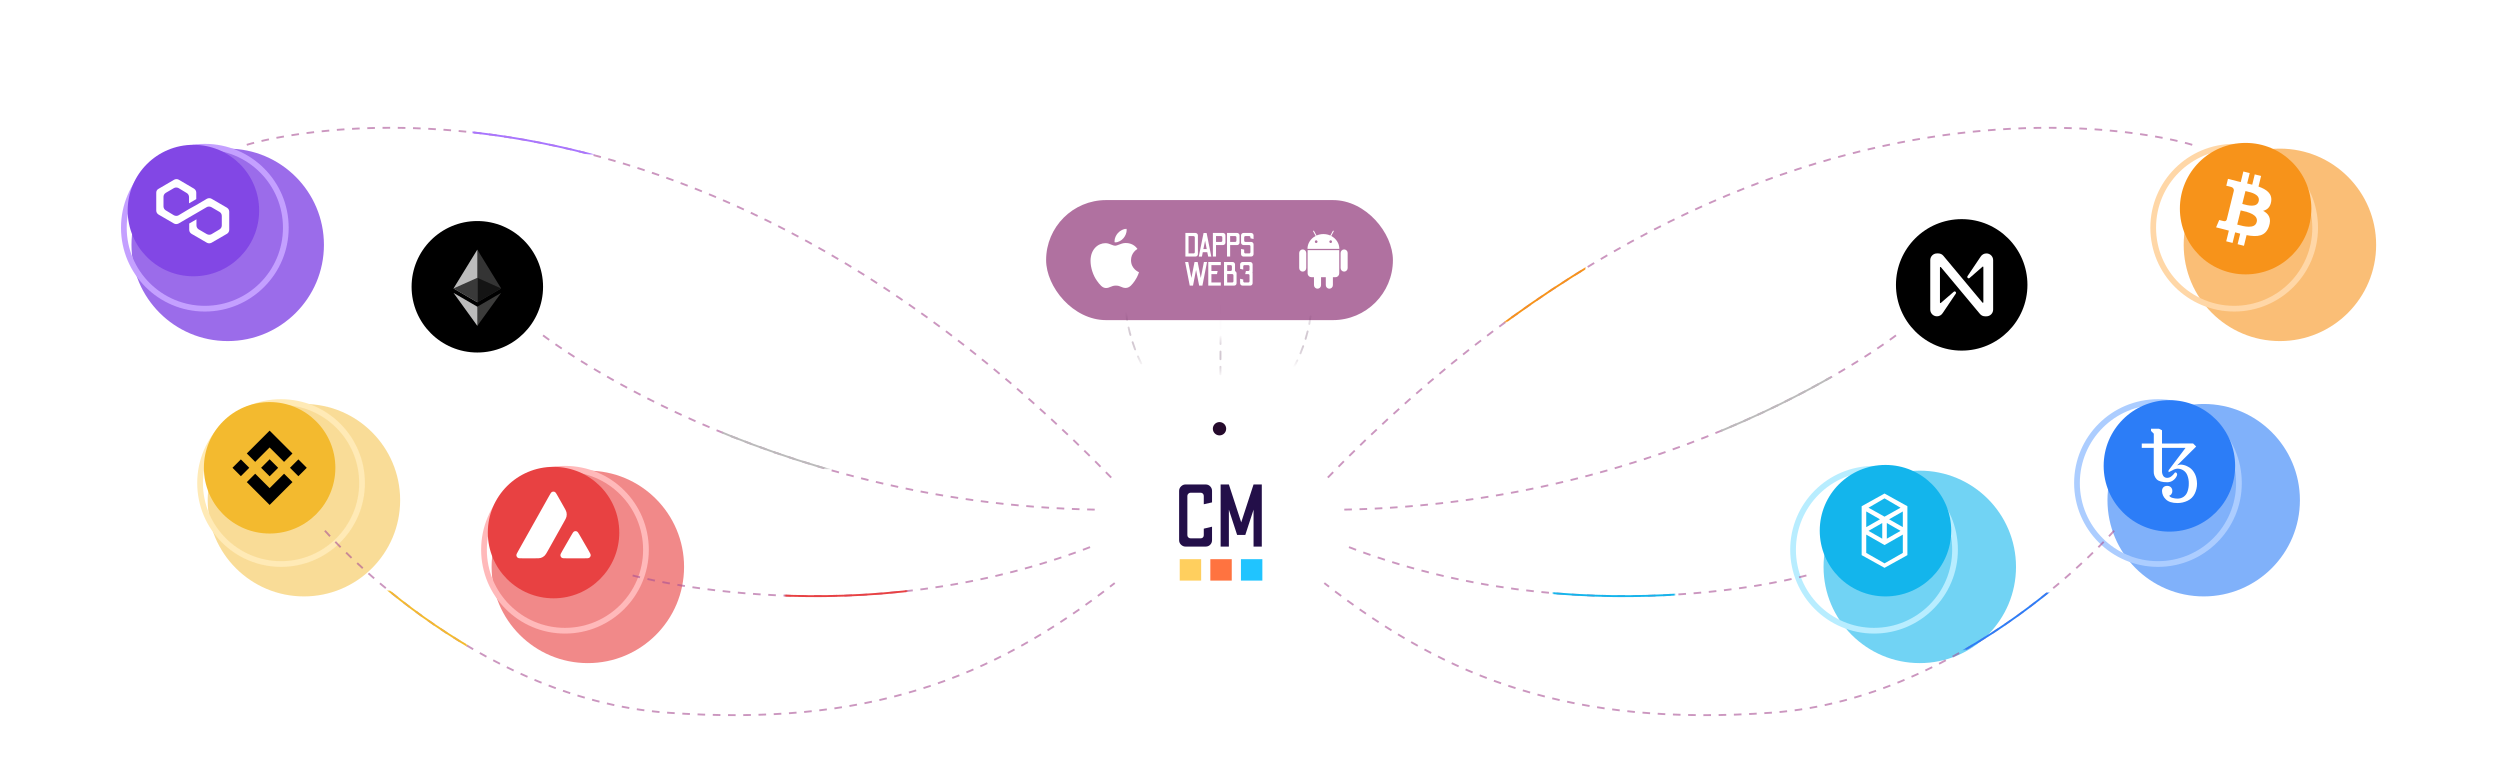 <svg width="1312" height="406" viewBox="0 0 1312 406" fill="none" xmlns="http://www.w3.org/2000/svg">
<mask id="mask0_0_12" style="mask-type:alpha" maskUnits="userSpaceOnUse" x="0" y="0" width="1304" height="406">
<rect width="1304" height="406" fill="white"/>
</mask>
<g mask="url(#mask0_0_12)">
<g filter="url(#filter0_b_0_12)">
<circle cx="640" cy="279" r="53" fill="white"/>
</g>
<mask id="mask1_0_12" style="mask-type:alpha" maskUnits="userSpaceOnUse" x="615" y="251" width="50" height="57">
<rect x="615.909" y="251.697" width="48.182" height="56.212" fill="white"/>
</mask>
<g mask="url(#mask1_0_12)">
<path d="M622.15 286.848C621.281 286.848 620.505 286.522 619.821 285.87C619.138 285.218 618.797 284.427 618.797 283.495V257.599C618.797 256.698 619.138 255.914 619.821 255.247C620.505 254.579 621.281 254.245 622.15 254.245H632.723C633.686 254.245 634.485 254.579 635.122 255.247C635.758 255.914 636.076 256.698 636.076 257.599V263.654L631.745 264.632V260.254C631.745 259.819 631.597 259.431 631.302 259.089C631.007 258.748 630.612 258.577 630.115 258.577H624.805C624.37 258.577 623.982 258.748 623.641 259.089C623.299 259.431 623.128 259.819 623.128 260.254V280.84C623.128 281.337 623.299 281.741 623.641 282.051C623.982 282.362 624.37 282.517 624.805 282.517H630.115C630.612 282.517 631.007 282.362 631.302 282.051C631.597 281.741 631.745 281.337 631.745 280.84V277.44L636.076 276.415V283.495C636.076 284.427 635.758 285.218 635.122 285.87C634.485 286.522 633.686 286.848 632.723 286.848H622.15Z" fill="#230F49"/>
<path d="M640.583 286.848V254.245H644.915L651.389 274.133L657.863 254.245H662.194V286.848H657.863V267.473L653.531 280.747H649.246L644.915 267.473V286.848H640.583Z" fill="#230F49"/>
<rect x="619.121" y="293.455" width="11.242" height="11.242" fill="#FFCF5E"/>
<rect x="635.182" y="293.455" width="11.242" height="11.242" fill="#FF7340"/>
<rect x="651.242" y="293.455" width="11.242" height="11.242" fill="#20C4FF"/>
</g>
<g opacity="0.5" filter="url(#filter1_f_0_12)">
<circle cx="159.5" cy="262.5" r="50.5" fill="#F3BA2F"/>
</g>
<g opacity="0.8" filter="url(#filter2_f_0_12)">
<circle cx="119.5" cy="128.5" r="50.5" fill="#8247E5"/>
</g>
<g filter="url(#filter3_dd_0_12)">
<circle cx="101.5" cy="110.5" r="42.5" stroke="#C4A0FF" stroke-width="3"/>
</g>
<g filter="url(#filter4_dd_0_12)">
<circle cx="141.5" cy="244.5" r="42.5" stroke="#FFEAB6" stroke-width="3"/>
</g>
<g opacity="0.622" filter="url(#filter5_f_0_12)">
<circle cx="308.5" cy="297.5" r="50.5" fill="#E84142"/>
</g>
<g filter="url(#filter6_dd_0_12)">
<circle cx="290.5" cy="279.5" r="42.5" stroke="#FFB9BA" stroke-width="3"/>
</g>
<g opacity="0.2" filter="url(#filter7_f_0_12)">
<circle cx="268.5" cy="168.5" r="50.5" fill="white"/>
</g>
<g filter="url(#filter8_dd_0_12)">
<circle cx="250.5" cy="150.5" r="42.5" stroke="white" stroke-width="3"/>
</g>
<path opacity="0.6" d="M332 302C332 302 450.5 335 575 286" stroke="#A95094" stroke-dasharray="4"/>
<mask id="mask2_0_12" style="mask-type:alpha" maskUnits="userSpaceOnUse" x="412" y="290" width="64" height="30">
<rect x="412" y="290" width="64" height="30" fill="white"/>
</mask>
<g mask="url(#mask2_0_12)">
<path d="M332 302C332 302 450.5 335 575 286" stroke="#E84142"/>
</g>
<path opacity="0.6" d="M285 176C285 176 399.5 265 577 267.5" stroke="#A95094" stroke-dasharray="4"/>
<path opacity="0.6" d="M170.5 278.5C170.5 278.5 247.057 366.576 350 374C454 381.5 520 357 585 306" stroke="#A95094" stroke-dasharray="4"/>
<mask id="mask3_0_12" style="mask-type:alpha" maskUnits="userSpaceOnUse" x="181" y="310" width="64" height="30">
<rect x="181" y="310" width="64" height="30" fill="white"/>
</mask>
<g mask="url(#mask3_0_12)">
<path d="M170.5 278.5C170.5 278.5 247.057 366.576 350 374C454 381.5 520 357 585 306" stroke="#F3BA2F"/>
</g>
<mask id="mask4_0_12" style="mask-type:alpha" maskUnits="userSpaceOnUse" x="379" y="216" width="64" height="30">
<rect x="379" y="216" width="64" height="30" fill="white"/>
</mask>
<g mask="url(#mask4_0_12)">
<path d="M285 176C285 176 399.5 265 577 267.5" stroke="#BBBBBB"/>
</g>
<path opacity="0.6" d="M129.5 76C129.5 76 347.5 7 585 252.5" stroke="#A95094" stroke-dasharray="4"/>
<mask id="mask5_0_12" style="mask-type:alpha" maskUnits="userSpaceOnUse" x="248" y="51" width="64" height="30">
<rect x="248" y="51" width="64" height="30" fill="white"/>
</mask>
<g mask="url(#mask5_0_12)">
<path d="M129.5 76C129.5 76 347.5 7 585 252.5" stroke="#A875FF" stroke-linecap="round" stroke-linejoin="round"/>
</g>
<g opacity="0.6" filter="url(#filter9_f_0_12)">
<circle r="50.5" transform="matrix(-1 0 0 1 1007.5 297.5)" fill="#13B5EC"/>
</g>
<g opacity="0.6" filter="url(#filter10_f_0_12)">
<circle r="50.5" transform="matrix(-1 0 0 1 1156.5 262.5)" fill="#2C7DF7"/>
</g>
<g filter="url(#filter11_dd_0_12)">
<circle r="42.5" transform="matrix(-1 0 0 1 1138.5 244.5)" stroke="#ACCDFF" stroke-width="3"/>
</g>
<g filter="url(#filter12_dd_0_12)">
<circle r="42.5" transform="matrix(-1 0 0 1 989.5 279.5)" stroke="#B8EDFF" stroke-width="3"/>
</g>
<g opacity="0.2" filter="url(#filter13_f_0_12)">
<circle r="50.5" transform="matrix(-1 0 0 1 1047.5 168.5)" fill="white"/>
</g>
<g filter="url(#filter14_dd_0_12)">
<circle r="42.5" transform="matrix(-1 0 0 1 1029.5 150.5)" stroke="white" stroke-width="3"/>
</g>
<path opacity="0.6" d="M948 302C948 302 829.5 335 705 286" stroke="#A95094" stroke-dasharray="4"/>
<mask id="mask6_0_12" style="mask-type:alpha" maskUnits="userSpaceOnUse" x="815" y="286" width="64" height="30">
<rect width="64" height="30" transform="matrix(-1 0 0 1 879 286)" fill="white"/>
</mask>
<g mask="url(#mask6_0_12)">
<path d="M948 302C948 302 829.5 335 705 286" stroke="#13B5EC"/>
</g>
<path opacity="0.6" d="M1109.5 278.5C1109.5 278.5 1032.94 366.576 930 374C826 381.5 760 357 695 306" stroke="#A95094" stroke-dasharray="4"/>
<mask id="mask7_0_12" style="mask-type:alpha" maskUnits="userSpaceOnUse" x="1025" y="311" width="64" height="30">
<rect width="64" height="30" transform="matrix(-1 0 0 1 1089 311)" fill="white"/>
</mask>
<g mask="url(#mask7_0_12)">
<path d="M1109.5 278.5C1109.5 278.5 1032.94 366.576 930 374C826 381.5 760 357 695 306" stroke="#2C7DF7"/>
</g>
<path opacity="0.6" d="M995 176C995 176 880.5 265 703 267.5" stroke="#A95094" stroke-dasharray="4"/>
<mask id="mask8_0_12" style="mask-type:alpha" maskUnits="userSpaceOnUse" x="903" y="198" width="64" height="30">
<rect width="64" height="30" transform="matrix(-1 0 0 1 967 198)" fill="white"/>
</mask>
<g mask="url(#mask8_0_12)">
<path d="M995 176C995 176 880.5 265 703 267.5" stroke="#BBBBBB"/>
</g>
<path opacity="0.6" d="M1150.5 76C1150.5 76 932.5 7 695 252.5" stroke="#A95094" stroke-dasharray="4"/>
<mask id="mask9_0_12" style="mask-type:alpha" maskUnits="userSpaceOnUse" x="768" y="139" width="64" height="30">
<rect width="64" height="30" transform="matrix(-1 0 0 1 832 139)" fill="white"/>
</mask>
<g mask="url(#mask9_0_12)">
<path d="M1150.5 76C1150.5 76 932.5 7 695 252.5" stroke="#F7931A"/>
</g>
<g filter="url(#filter15_b_0_12)">
<circle cx="101.5" cy="110.5" r="34.5" fill="#8247E5"/>
</g>
<path d="M111 104.3C110.3 103.9 109.4 103.9 108.6 104.3L103 107.6L99.2 109.7L93.7 113C93 113.4 92.1 113.4 91.3 113L87 110.4C86.3 110 85.8 109.2 85.8 108.3V103.3C85.8 102.5 86.2 101.7 87 101.2L91.3 98.7C92 98.3 92.9 98.3 93.7 98.7L98 101.3C98.7 101.7 99.2 102.5 99.2 103.4V106.7L103 104.5V101.1C103 100.3 102.6 99.5 101.8 99L93.8 94.3C93.1 93.9 92.2 93.9 91.4 94.3L83.2 99.1C82.4 99.5 82 100.3 82 101.1V110.5C82 111.3 82.4 112.1 83.2 112.6L91.3 117.3C92 117.7 92.9 117.7 93.7 117.3L99.2 114.1L103 111.9L108.5 108.7C109.2 108.3 110.1 108.3 110.9 108.7L115.2 111.2C115.9 111.6 116.4 112.4 116.4 113.3V118.3C116.4 119.1 116 119.9 115.2 120.4L111 122.9C110.3 123.3 109.4 123.3 108.6 122.9L104.3 120.4C103.6 120 103.1 119.2 103.1 118.3V115.1L99.3 117.3V120.6C99.3 121.4 99.7 122.2 100.5 122.7L108.6 127.4C109.3 127.8 110.2 127.8 111 127.4L119.1 122.7C119.8 122.3 120.3 121.5 120.3 120.6V111.1C120.3 110.3 119.9 109.5 119.1 109L111 104.3Z" fill="white"/>
<g opacity="0.6" filter="url(#filter16_f_0_12)">
<circle r="50.5" transform="matrix(-1 0 0 1 1196.5 128.5)" fill="#F7931A"/>
</g>
<g filter="url(#filter17_dd_0_12)">
<circle r="42.5" transform="matrix(-1 0 0 1 1178.5 110.5)" stroke="#FFD7A7" stroke-width="3"/>
</g>
<g filter="url(#filter18_b_0_12)">
<circle cx="1178.5" cy="109.5" r="34.5" fill="#F7931A"/>
</g>
<path fill-rule="evenodd" clip-rule="evenodd" d="M1191.92 105.678C1192.53 101.58 1189.46 99.377 1185.26 97.908L1186.62 92.357L1183.29 91.515L1181.97 96.92C1181.09 96.698 1180.19 96.49 1179.3 96.283L1180.64 90.842L1177.31 90L1175.95 95.549C1175.23 95.382 1174.52 95.216 1173.83 95.042L1173.83 95.025L1169.24 93.861L1168.36 97.47C1168.36 97.47 1170.83 98.045 1170.78 98.08C1172.12 98.422 1172.37 99.328 1172.33 100.046L1170.77 106.37C1170.87 106.393 1170.99 106.428 1171.12 106.482L1171.02 106.458C1170.94 106.437 1170.86 106.415 1170.77 106.394L1168.59 115.253C1168.43 115.669 1168.01 116.293 1167.07 116.056C1167.1 116.105 1164.65 115.443 1164.65 115.443L1163 119.311L1167.33 120.407C1167.8 120.528 1168.27 120.652 1168.73 120.774L1168.73 120.775L1168.73 120.775C1169.06 120.86 1169.38 120.946 1169.7 121.029L1168.32 126.643L1171.65 127.485L1173.01 121.93C1173.92 122.181 1174.8 122.411 1175.66 122.629L1174.3 128.158L1177.63 129L1179 123.396C1184.67 124.486 1188.94 124.047 1190.73 118.835C1192.18 114.639 1190.66 112.218 1187.68 110.64C1189.85 110.131 1191.49 108.679 1191.93 105.679L1191.92 105.678L1191.92 105.678ZM1184.32 116.504C1183.38 120.354 1177.45 118.763 1174.74 118.034C1174.49 117.969 1174.27 117.91 1174.09 117.864L1175.91 110.425C1176.14 110.482 1176.42 110.546 1176.73 110.617C1179.54 111.257 1185.29 112.569 1184.33 116.504H1184.32ZM1177.3 107.165C1179.56 107.778 1184.49 109.117 1185.35 105.618H1185.35C1186.23 102.039 1181.43 100.96 1179.09 100.433C1178.83 100.374 1178.6 100.322 1178.41 100.273L1176.75 107.02C1176.91 107.059 1177.09 107.109 1177.3 107.165Z" fill="white"/>
<g filter="url(#filter19_b_0_12)">
<circle cx="141.5" cy="245.5" r="34.5" fill="#F3BA2F"/>
</g>
<path d="M133.926 242.388L141.5 234.815L149.077 242.392L153.484 237.985L141.5 226L129.519 237.981L133.926 242.388Z" fill="black"/>
<path d="M126.407 241.089L130.814 245.496L126.407 249.903L122 245.496L126.407 241.089Z" fill="black"/>
<path d="M133.926 248.604L141.5 256.178L149.077 248.601L153.487 253.005L153.484 253.008L141.5 264.993L129.519 253.012L129.513 253.006L133.926 248.604Z" fill="black"/>
<path d="M160.996 245.498L156.589 249.905L152.182 245.498L156.589 241.091L160.996 245.498Z" fill="black"/>
<path d="M145.968 245.494H145.97L141.498 241.022L138.193 244.327H138.193L137.814 244.707L137.03 245.49L137.024 245.496L137.03 245.503L141.498 249.971L145.97 245.499L145.972 245.496L145.968 245.494Z" fill="black"/>
<g filter="url(#filter20_b_0_12)">
<circle cx="1138.5" cy="244.5" r="34.5" fill="#2C7DF7"/>
</g>
<path d="M1142.73 264C1139.91 264 1137.86 263.33 1136.56 261.989C1135.36 260.854 1134.67 259.296 1134.62 257.656C1134.61 257.157 1134.73 256.664 1134.96 256.223C1135.19 255.843 1135.5 255.527 1135.89 255.309C1136.8 254.862 1137.86 254.862 1138.77 255.309C1139.16 255.527 1139.47 255.843 1139.69 256.223C1139.94 256.662 1140.06 257.156 1140.04 257.656C1140.07 258.252 1139.89 258.841 1139.55 259.331C1139.26 259.732 1138.85 260.029 1138.38 260.179C1138.84 260.761 1139.49 261.164 1140.23 261.319C1141.05 261.554 1141.9 261.675 1142.75 261.678C1143.88 261.688 1144.99 261.361 1145.93 260.74C1146.9 260.06 1147.63 259.087 1148 257.967C1148.47 256.634 1148.7 255.229 1148.68 253.817C1148.72 252.345 1148.47 250.88 1147.94 249.503C1147.54 248.401 1146.79 247.459 1145.8 246.822C1144.88 246.245 1143.81 245.943 1142.71 245.95C1141.76 246.03 1140.85 246.337 1140.04 246.846L1138.06 247.827V246.846L1146.96 235.05H1134.62V247.291C1134.59 248.174 1134.83 249.047 1135.3 249.795C1135.77 250.458 1136.56 250.831 1137.38 250.776C1138.12 250.762 1138.84 250.512 1139.42 250.064C1140.09 249.581 1140.67 248.992 1141.14 248.321C1141.18 248.203 1141.26 248.101 1141.36 248.028C1141.45 247.958 1141.55 247.919 1141.66 247.919C1141.88 247.938 1142.08 248.023 1142.24 248.162C1142.45 248.39 1142.56 248.686 1142.56 248.991C1142.53 249.196 1142.49 249.4 1142.44 249.6C1142.01 250.648 1141.27 251.549 1140.33 252.195C1139.45 252.781 1138.42 253.091 1137.36 253.086C1134.69 253.086 1132.84 252.566 1131.81 251.526C1130.74 250.365 1130.19 248.828 1130.28 247.26V235.05H1124V232.776H1130.31V227.59L1128.86 226.163V225H1133.05L1134.62 225.804V232.776L1150.93 232.727L1152.55 234.335L1142.55 244.255C1143.16 244.015 1143.79 243.863 1144.44 243.804C1145.72 243.86 1146.98 244.213 1148.09 244.834C1149.39 245.443 1150.48 246.405 1151.24 247.608C1151.92 248.626 1152.4 249.76 1152.66 250.953C1152.87 251.894 1152.99 252.854 1153 253.818C1153.01 255.657 1152.58 257.473 1151.77 259.125C1150.99 260.725 1149.68 262.015 1148.06 262.781C1146.41 263.588 1144.58 264.005 1142.73 264Z" fill="white"/>
<g filter="url(#filter21_b_0_12)">
<circle cx="290.5" cy="279.5" r="34.5" fill="#E84142"/>
</g>
<path fill-rule="evenodd" clip-rule="evenodd" d="M274.23 293H280.788C282.332 293 283.104 293 283.793 292.807C284.548 292.58 285.237 292.177 285.81 291.623C286.336 291.117 286.716 290.445 287.464 289.12L287.465 289.119L287.487 289.08L295.992 273.878C296.747 272.544 297.121 271.872 297.287 271.167C297.469 270.403 297.469 269.597 297.287 268.834C297.122 268.134 296.745 267.467 296 266.153L295.983 266.123L292.655 260.247C291.966 259.022 291.617 258.409 291.177 258.183C290.704 257.939 290.14 257.939 289.667 258.183C289.227 258.409 288.878 259.022 288.189 260.247L271.997 289.105C271.317 290.314 270.976 290.919 271.001 291.414C271.034 291.951 271.308 292.438 271.757 292.732C272.172 293 272.852 293 274.23 293ZM306.744 293H297.348C295.962 293 295.265 293 294.858 292.732C294.41 292.438 294.136 291.943 294.103 291.405C294.078 290.914 294.421 290.315 295.107 289.117L295.107 289.117L295.123 289.089L299.813 280.947C300.502 279.747 300.851 279.151 301.283 278.925C301.756 278.681 302.312 278.681 302.785 278.925C303.214 279.145 303.547 279.716 304.208 280.846L304.209 280.847L304.263 280.939L308.969 289.08L308.978 289.096C308.998 289.131 309.018 289.165 309.037 289.199L309.037 289.199C309.69 290.337 310.023 290.918 309.999 291.397C309.974 291.934 309.692 292.429 309.243 292.723C308.828 293 308.131 293 306.744 293Z" fill="white"/>
<g filter="url(#filter22_b_0_12)">
<circle cx="989.5" cy="278.5" r="34.5" fill="#13B5EC"/>
</g>
<path fill-rule="evenodd" clip-rule="evenodd" d="M991.4 272.523L998.6 268.407V276.638L991.4 272.523ZM998.6 290.161L989 295.648L979.4 290.161V280.558L989 286.045L998.6 280.558V290.161ZM979.4 268.407L986.6 272.523L979.4 276.638V268.407ZM990.2 274.482L997.4 278.598L990.2 282.714V274.482ZM987.8 282.714L980.6 278.598L987.8 274.482V282.714ZM997.4 266.447L989 271.151L980.6 266.447L989 261.548L997.4 266.447ZM977 265.663V291.337L989 298L1001 291.337V265.663L989 259L977 265.663Z" fill="white"/>
<g filter="url(#filter23_b_0_12)">
<circle cx="250.5" cy="150.5" r="34.5" fill="black"/>
</g>
<path d="M250.496 131L250.223 131.912V158.36L250.496 158.628L262.992 151.371L250.496 131Z" fill="#343434"/>
<path d="M250.496 131L238 151.371L250.496 158.628V145.791V131Z" fill="#BCBCBC"/>
<path d="M250.496 160.953L250.342 161.137V170.558L250.496 171L263 153.699L250.496 160.953Z" fill="#3C3C3B"/>
<path d="M250.496 171V160.953L238 153.699L250.496 171Z" fill="#BCBCBC"/>
<path d="M250.496 158.628L262.992 151.371L250.496 145.791V158.628Z" fill="#141414"/>
<path d="M238 151.371L250.496 158.628V145.791L238 151.371Z" fill="#393939"/>
<circle cx="1029.5" cy="149.5" r="34.5" fill="black"/>
<path d="M1039.44 134.687L1032.56 144.917C1032.08 145.613 1033 146.457 1033.66 145.87L1040.43 139.967C1040.62 139.82 1040.87 139.93 1040.87 140.187V158.63C1040.87 158.887 1040.54 158.997 1040.4 158.813L1019.89 134.247C1019.23 133.44 1018.27 133 1017.21 133H1016.48C1014.57 133 1013 134.577 1013 136.52V162.48C1013 164.423 1014.57 166 1016.52 166C1017.72 166 1018.86 165.377 1019.52 164.313L1026.41 154.083C1026.88 153.387 1025.97 152.543 1025.31 153.13L1018.53 158.997C1018.35 159.143 1018.09 159.033 1018.09 158.777V140.37C1018.09 140.113 1018.42 140.003 1018.57 140.187L1039.08 164.753C1039.74 165.56 1040.73 166 1041.75 166H1042.48C1044.43 166 1046 164.423 1046 162.48V136.52C1046 134.577 1044.43 133 1042.48 133C1041.24 133 1040.1 133.623 1039.44 134.687Z" fill="white"/>
<g filter="url(#filter24_b_0_12)">
<rect x="549" y="105" width="182" height="63" rx="31.5" fill="#86266E" fill-opacity="0.65"/>
</g>
<mask id="mask10_0_12" style="mask-type:alpha" maskUnits="userSpaceOnUse" x="617" y="120" width="46" height="33">
<rect x="617" y="120" width="46" height="33" fill="white"/>
</mask>
<g mask="url(#mask10_0_12)">
<path fill-rule="evenodd" clip-rule="evenodd" d="M622.097 122.257V134.64H627.404C627.746 134.64 628.041 134.516 628.288 134.268C628.536 134.021 628.66 133.72 628.66 133.366V123.531C628.66 123.177 628.536 122.876 628.288 122.628C628.041 122.381 627.746 122.257 627.404 122.257H622.097ZM626.395 132.995H623.742V123.902H626.395C626.561 123.902 626.708 123.964 626.838 124.088C626.967 124.212 627.032 124.362 627.032 124.539V132.358C627.032 132.535 626.967 132.685 626.838 132.809C626.708 132.933 626.561 132.995 626.395 132.995Z" fill="white"/>
<path fill-rule="evenodd" clip-rule="evenodd" d="M631.627 122.275L629.133 134.658H630.778L631.221 132.34H633.573L634.051 134.658H635.696L633.237 122.275H631.627ZM633.29 130.713H631.539L632.441 126.308L633.29 130.713Z" fill="white"/>
<path fill-rule="evenodd" clip-rule="evenodd" d="M636.523 122.257V134.64H638.168V128.608H641.83C642.172 128.608 642.47 128.484 642.724 128.236C642.977 127.989 643.104 127.688 643.104 127.334V123.531C643.104 123.177 642.977 122.876 642.724 122.628C642.47 122.381 642.172 122.257 641.83 122.257H636.523ZM640.822 126.963H638.168V123.902H640.822C640.999 123.902 641.149 123.964 641.273 124.088C641.397 124.212 641.459 124.356 641.459 124.521V126.326C641.459 126.503 641.397 126.653 641.273 126.777C641.149 126.901 640.999 126.963 640.822 126.963Z" fill="white"/>
<path fill-rule="evenodd" clip-rule="evenodd" d="M643.931 122.257V134.64H645.576V128.608H649.238C649.58 128.608 649.878 128.484 650.131 128.236C650.385 127.989 650.512 127.688 650.512 127.334V123.531C650.512 123.177 650.385 122.876 650.131 122.628C649.878 122.381 649.58 122.257 649.238 122.257H643.931ZM648.23 126.963H645.576V123.902H648.23C648.407 123.902 648.557 123.964 648.681 124.088C648.805 124.212 648.867 124.356 648.867 124.521V126.326C648.867 126.503 648.805 126.653 648.681 126.777C648.557 126.901 648.407 126.963 648.23 126.963Z" fill="white"/>
<path d="M652.577 134.64C652.223 134.64 651.923 134.516 651.675 134.268C651.427 134.021 651.304 133.72 651.304 133.366V130.624L652.949 130.996V132.358C652.949 132.535 653.011 132.685 653.135 132.809C653.258 132.933 653.403 132.995 653.568 132.995H655.585C655.761 132.995 655.912 132.933 656.036 132.809C656.159 132.685 656.221 132.535 656.221 132.358V129.245C656.221 129.068 656.159 128.917 656.036 128.793C655.912 128.67 655.761 128.608 655.585 128.608H652.577C652.223 128.608 651.923 128.484 651.675 128.236C651.427 127.989 651.304 127.688 651.304 127.334V123.531C651.304 123.177 651.427 122.876 651.675 122.628C651.923 122.381 652.223 122.257 652.577 122.257H656.593C656.947 122.257 657.247 122.381 657.495 122.628C657.743 122.876 657.867 123.177 657.867 123.531V125.441L656.221 125.052V124.539C656.221 124.362 656.159 124.212 656.036 124.088C655.912 123.964 655.761 123.902 655.585 123.902H653.568C653.403 123.902 653.258 123.964 653.135 124.088C653.011 124.212 652.949 124.362 652.949 124.539V126.326C652.949 126.503 653.011 126.653 653.135 126.777C653.258 126.901 653.403 126.963 653.568 126.963H656.593C656.947 126.963 657.247 127.086 657.495 127.334C657.743 127.582 657.867 127.882 657.867 128.236V133.366C657.867 133.72 657.743 134.021 657.495 134.268C657.247 134.516 656.947 134.64 656.593 134.64H652.577Z" fill="white"/>
<path d="M624.374 149.89L621.951 137.507H623.596L625.241 145.874L626.886 137.507H628.532L630.159 145.874L631.804 137.507H633.449L631.026 149.89H629.31L627.7 141.682L626.09 149.89H624.374Z" fill="white"/>
<path d="M634.1 149.89V137.507H640.68V139.134H635.745V142.213H639.035L638.664 143.858H635.745V148.245H640.68V149.89H634.1Z" fill="white"/>
<path fill-rule="evenodd" clip-rule="evenodd" d="M642.357 149.89V137.489H646.85C647.215 137.489 647.522 137.616 647.77 137.87C648.017 138.123 648.141 138.421 648.141 138.763V142.283C648.377 142.366 648.572 142.519 648.725 142.743C648.878 142.967 648.955 143.209 648.955 143.469V148.599C648.955 148.964 648.831 149.271 648.584 149.518C648.336 149.766 648.035 149.89 647.681 149.89H642.357ZM644.019 142.213H645.842C646.018 142.213 646.172 142.148 646.301 142.018C646.431 141.888 646.496 141.741 646.496 141.576V139.771C646.496 139.594 646.431 139.444 646.301 139.32C646.172 139.196 646.018 139.134 645.842 139.134H644.019V142.213ZM646.691 148.245H644.019V143.84H646.691C646.856 143.84 647 143.905 647.124 144.035C647.248 144.164 647.31 144.312 647.31 144.477V147.59C647.31 147.779 647.248 147.935 647.124 148.059C647 148.183 646.856 148.245 646.691 148.245Z" fill="white"/>
<path d="M652.082 149.89C651.728 149.89 651.427 149.766 651.18 149.518C650.932 149.271 650.808 148.97 650.808 148.616V146.299L652.453 146.688V147.608C652.453 147.785 652.515 147.935 652.639 148.059C652.763 148.183 652.913 148.245 653.09 148.245H655.107C655.272 148.245 655.419 148.183 655.549 148.059C655.679 147.935 655.744 147.785 655.744 147.608V144.495C655.744 144.318 655.679 144.167 655.549 144.043C655.419 143.92 655.272 143.858 655.107 143.858H653.479L653.851 142.213H655.107C655.272 142.213 655.419 142.151 655.549 142.027C655.679 141.903 655.744 141.753 655.744 141.576V139.771C655.744 139.606 655.679 139.462 655.549 139.338C655.419 139.214 655.272 139.152 655.107 139.152H653.037V139.134C652.872 139.146 652.733 139.214 652.621 139.338C652.509 139.462 652.453 139.606 652.453 139.771V141.452L650.808 141.08V138.763C650.808 138.421 650.932 138.126 651.18 137.878C651.427 137.631 651.728 137.507 652.082 137.507H656.115C656.457 137.507 656.752 137.631 657 137.878C657.247 138.126 657.371 138.421 657.371 138.763V142.584C657.371 142.761 657.348 142.914 657.3 143.044C657.348 143.174 657.371 143.321 657.371 143.486V148.616C657.371 148.97 657.247 149.271 657 149.518C656.752 149.766 656.457 149.89 656.115 149.89H652.082Z" fill="white"/>
</g>
<mask id="mask11_0_12" style="mask-type:alpha" maskUnits="userSpaceOnUse" x="569" y="120" width="33" height="33">
<rect x="569" y="120" width="33" height="33" fill="white"/>
</mask>
<g mask="url(#mask11_0_12)">
<path fill-rule="evenodd" clip-rule="evenodd" d="M591.283 120.626C591.283 122.221 590.595 123.817 589.624 124.966C588.592 126.241 586.808 127.188 585.39 127.188C585.227 127.188 585.065 127.166 584.965 127.147C584.946 127.07 584.905 126.826 584.905 126.583C584.905 124.966 585.737 123.371 586.627 122.362C587.761 121.05 589.642 120.059 591.223 120C591.264 120.181 591.283 120.405 591.283 120.626ZM596.857 130.674C596.896 130.648 596.923 130.631 596.935 130.621C594.829 127.612 591.63 127.531 590.739 127.531C589.377 127.531 588.157 128.012 587.132 128.417C586.39 128.711 585.749 128.964 585.23 128.964C584.657 128.964 584.001 128.7 583.268 128.405C582.344 128.033 581.299 127.612 580.147 127.612C576.26 127.612 572.31 130.824 572.31 136.881C572.31 140.657 573.769 144.636 575.575 147.197C577.134 149.378 578.491 151.154 580.434 151.154C581.356 151.154 582.031 150.868 582.742 150.567C583.53 150.234 584.361 149.883 585.618 149.883C586.888 149.883 587.647 150.213 588.379 150.531C589.06 150.827 589.718 151.113 590.742 151.113C592.867 151.113 594.264 149.197 595.601 147.278C597.101 145.097 597.729 142.956 597.748 142.857C597.626 142.816 593.554 141.181 593.554 136.557C593.554 132.834 596.33 131.019 596.857 130.674Z" fill="white"/>
</g>
<mask id="mask12_0_12" style="mask-type:alpha" maskUnits="userSpaceOnUse" x="678" y="120" width="33" height="33">
<rect x="678" y="120" width="33" height="33" fill="white"/>
</mask>
<g mask="url(#mask12_0_12)">
<path fill-rule="evenodd" clip-rule="evenodd" d="M699.918 121.447L698.636 123.845C699.924 124.517 700.954 125.453 701.725 126.655C702.496 127.858 702.881 129.173 702.881 130.6H686.17C686.17 129.172 686.556 127.858 687.326 126.655C688.097 125.453 689.133 124.517 690.434 123.845L689.151 121.447C689.067 121.289 689.097 121.167 689.241 121.081C689.398 121.008 689.518 121.045 689.603 121.191L690.903 123.608C692.047 123.095 693.258 122.838 694.535 122.838C695.811 122.838 697.022 123.095 698.166 123.608L699.467 121.191C699.551 121.045 699.671 121.007 699.828 121.081C699.973 121.167 700.003 121.289 699.918 121.447ZM690.722 127.544C690.915 127.544 691.081 127.473 691.219 127.333C691.357 127.192 691.427 127.025 691.427 126.829C691.427 126.634 691.358 126.467 691.219 126.326C691.081 126.186 690.915 126.116 690.722 126.116C690.53 126.116 690.367 126.186 690.235 126.326C690.102 126.467 690.036 126.634 690.036 126.829C690.036 127.025 690.102 127.192 690.235 127.333C690.367 127.473 690.529 127.544 690.722 127.544ZM698.834 127.333C698.701 127.473 698.539 127.544 698.347 127.544C698.153 127.544 697.988 127.473 697.849 127.333C697.711 127.192 697.642 127.025 697.642 126.829C697.642 126.634 697.711 126.467 697.849 126.326C697.988 126.186 698.153 126.116 698.347 126.116C698.539 126.116 698.701 126.186 698.834 126.326C698.967 126.467 699.033 126.634 699.033 126.829C699.033 127.025 698.967 127.192 698.834 127.333ZM682.358 131.46C682.719 131.094 683.158 130.911 683.676 130.911C684.182 130.911 684.616 131.094 684.977 131.46C685.339 131.826 685.519 132.266 685.519 132.778V140.65C685.519 141.176 685.341 141.621 684.986 141.987C684.631 142.353 684.194 142.536 683.676 142.536C683.158 142.536 682.719 142.353 682.358 141.987C681.996 141.62 681.816 141.176 681.816 140.65V132.778C681.816 132.266 681.996 131.826 682.358 131.46ZM686.242 143.451C686.242 144.013 686.434 144.488 686.82 144.879C687.205 145.269 687.675 145.464 688.229 145.464H689.566L689.584 149.62C689.584 150.145 689.765 150.591 690.126 150.957C690.487 151.323 690.921 151.506 691.427 151.506C691.944 151.506 692.384 151.323 692.746 150.957C693.107 150.591 693.287 150.145 693.287 149.62V145.465H695.781V149.62C695.781 150.145 695.961 150.591 696.322 150.957C696.684 151.323 697.123 151.506 697.641 151.506C698.159 151.506 698.599 151.323 698.96 150.957C699.321 150.591 699.502 150.145 699.502 149.62V145.465H700.857C701.399 145.465 701.862 145.269 702.248 144.879C702.633 144.489 702.826 144.013 702.826 143.451V131.259H686.242V143.451ZM704.092 131.451C704.453 131.092 704.886 130.911 705.392 130.911C705.91 130.911 706.35 131.092 706.711 131.451C707.073 131.812 707.253 132.254 707.253 132.778V140.65C707.253 141.176 707.073 141.62 706.711 141.987C706.35 142.353 705.91 142.536 705.392 142.536C704.887 142.536 704.453 142.353 704.092 141.987C703.73 141.62 703.55 141.176 703.55 140.65V132.778C703.55 132.254 703.73 131.812 704.092 131.451Z" fill="white"/>
</g>
<path d="M591 164C591 164 594 207.609 634 223" stroke="url(#paint0_linear_0_12)" stroke-linecap="round" stroke-linejoin="round" stroke-dasharray="4"/>
<path d="M645.18 223.467C644.922 223.566 644.633 223.437 644.533 223.18C644.434 222.922 644.563 222.633 644.82 222.533L645.18 223.467ZM646.699 221.779C646.953 221.672 647.246 221.792 647.353 222.046C647.46 222.301 647.34 222.594 647.085 222.701L646.699 221.779ZM650.792 221.014C650.544 221.136 650.244 221.034 650.122 220.787C650 220.539 650.102 220.239 650.35 220.117L650.792 221.014ZM653.891 218.235C654.13 218.098 654.436 218.181 654.573 218.42C654.71 218.66 654.627 218.965 654.388 219.103L653.891 218.235ZM657.855 216.968C657.625 217.12 657.315 217.057 657.163 216.826C657.01 216.596 657.074 216.286 657.304 216.134L657.855 216.968ZM660.574 213.818C660.794 213.652 661.107 213.695 661.274 213.915C661.441 214.135 661.398 214.449 661.178 214.615L660.574 213.818ZM664.343 212.05C664.134 212.231 663.819 212.208 663.638 212C663.457 211.791 663.48 211.475 663.689 211.294L664.343 212.05ZM666.639 208.57C666.836 208.376 667.152 208.378 667.346 208.575C667.54 208.772 667.538 209.088 667.341 209.282L666.639 208.57ZM670.153 206.331C669.969 206.537 669.652 206.554 669.447 206.37C669.241 206.186 669.223 205.87 669.407 205.664L670.153 206.331ZM671.986 202.595C672.157 202.378 672.471 202.341 672.688 202.512C672.905 202.683 672.942 202.997 672.771 203.214L671.986 202.595ZM675.196 199.942C675.038 200.168 674.727 200.224 674.5 200.066C674.273 199.909 674.218 199.597 674.375 199.37L675.196 199.942ZM676.575 196.007C676.719 195.771 677.027 195.697 677.262 195.842C677.498 195.986 677.571 196.294 677.427 196.53L676.575 196.007ZM679.455 193.007C679.324 193.25 679.021 193.341 678.778 193.21C678.535 193.079 678.444 192.775 678.575 192.532L679.455 193.007ZM680.391 188.941C680.509 188.691 680.807 188.584 681.057 188.702C681.307 188.82 681.413 189.118 681.295 189.368L680.391 188.941ZM682.936 185.653C682.831 185.909 682.539 186.03 682.283 185.925C682.028 185.82 681.906 185.528 682.011 185.273L682.936 185.653ZM683.451 181.509C683.543 181.249 683.829 181.113 684.089 181.205C684.349 181.297 684.485 181.583 684.393 181.843L683.451 181.509ZM685.658 177.975C685.579 178.24 685.3 178.39 685.035 178.31C684.771 178.231 684.621 177.952 684.7 177.688L685.658 177.975ZM685.763 173.81C685.83 173.542 686.101 173.378 686.369 173.445C686.637 173.511 686.8 173.782 686.734 174.05L685.763 173.81ZM687.614 170.076C687.561 170.347 687.299 170.524 687.028 170.472C686.757 170.419 686.58 170.156 686.632 169.885L687.614 170.076ZM687.285 165.934C687.321 165.661 687.572 165.468 687.846 165.505C688.12 165.541 688.312 165.792 688.276 166.066L687.285 165.934ZM644.82 222.533C645.456 222.289 646.082 222.037 646.699 221.779L647.085 222.701C646.459 222.963 645.824 223.219 645.18 223.467L644.82 222.533ZM650.35 220.117C651.57 219.517 652.75 218.888 653.891 218.235L654.388 219.103C653.228 219.766 652.03 220.404 650.792 221.014L650.35 220.117ZM657.304 216.134C658.436 215.386 659.525 214.613 660.574 213.818L661.178 214.615C660.112 215.423 659.005 216.208 657.855 216.968L657.304 216.134ZM663.689 211.294C664.716 210.406 665.698 209.496 666.639 208.57L667.341 209.282C666.385 210.223 665.387 211.148 664.343 212.05L663.689 211.294ZM669.407 205.664C670.311 204.654 671.169 203.629 671.986 202.595L672.771 203.214C671.942 204.264 671.07 205.305 670.153 206.331L669.407 205.664ZM674.375 199.37C675.153 198.253 675.885 197.13 676.575 196.007L677.427 196.53C676.728 197.669 675.985 198.808 675.196 199.942L674.375 199.37ZM678.575 192.532C679.226 191.326 679.831 190.127 680.391 188.941L681.295 189.368C680.727 190.57 680.115 191.785 679.455 193.007L678.575 192.532ZM682.011 185.273C682.539 183.989 683.017 182.731 683.451 181.509L684.393 181.843C683.955 183.08 683.471 184.354 682.936 185.653L682.011 185.273ZM684.7 177.688C685.11 176.323 685.462 175.025 685.763 173.81L686.734 174.05C686.429 175.28 686.073 176.594 685.658 177.975L684.7 177.688ZM686.632 169.885C686.946 168.271 687.152 166.93 687.285 165.934L688.276 166.066C688.141 167.079 687.932 168.441 687.614 170.076L686.632 169.885Z" fill="url(#paint1_linear_0_12)"/>
<path d="M640.5 160.5C640.695 177.878 640.305 203.122 640.5 220.5" stroke="url(#paint2_linear_0_12)" stroke-linecap="round" stroke-linejoin="round" stroke-dasharray="4"/>
<circle cx="640" cy="225" r="4" fill="#250A2C" stroke="white"/>
</g>
<defs>
<filter id="filter0_b_0_12" x="521.514" y="160.514" width="236.972" height="236.972" filterUnits="userSpaceOnUse" color-interpolation-filters="sRGB">
<feFlood flood-opacity="0" result="BackgroundImageFix"/>
<feGaussianBlur in="BackgroundImage" stdDeviation="32.743"/>
<feComposite in2="SourceAlpha" operator="in" result="effect1_backgroundBlur_0_12"/>
<feBlend mode="normal" in="SourceGraphic" in2="effect1_backgroundBlur_0_12" result="shape"/>
</filter>
<filter id="filter1_f_0_12" x="43.761" y="146.761" width="231.478" height="231.478" filterUnits="userSpaceOnUse" color-interpolation-filters="sRGB">
<feFlood flood-opacity="0" result="BackgroundImageFix"/>
<feBlend mode="normal" in="SourceGraphic" in2="BackgroundImageFix" result="shape"/>
<feGaussianBlur stdDeviation="32.619" result="effect1_foregroundBlur_0_12"/>
</filter>
<filter id="filter2_f_0_12" x="3.761" y="12.761" width="231.478" height="231.478" filterUnits="userSpaceOnUse" color-interpolation-filters="sRGB">
<feFlood flood-opacity="0" result="BackgroundImageFix"/>
<feBlend mode="normal" in="SourceGraphic" in2="BackgroundImageFix" result="shape"/>
<feGaussianBlur stdDeviation="32.619" result="effect1_foregroundBlur_0_12"/>
</filter>
<filter id="filter3_dd_0_12" x="49.5" y="60.5" width="106" height="105" filterUnits="userSpaceOnUse" color-interpolation-filters="sRGB">
<feFlood flood-opacity="0" result="BackgroundImageFix"/>
<feColorMatrix in="SourceAlpha" type="matrix" values="0 0 0 0 0 0 0 0 0 0 0 0 0 0 0 0 0 0 127 0" result="hardAlpha"/>
<feOffset dx="6" dy="7"/>
<feGaussianBlur stdDeviation="2"/>
<feColorMatrix type="matrix" values="0 0 0 0 0.107 0 0 0 0 0 0 0 0 0 0.286 0 0 0 0.496 0"/>
<feBlend mode="normal" in2="BackgroundImageFix" result="effect1_dropShadow_0_12"/>
<feColorMatrix in="SourceAlpha" type="matrix" values="0 0 0 0 0 0 0 0 0 0 0 0 0 0 0 0 0 0 127 0" result="hardAlpha"/>
<feOffset dy="2"/>
<feGaussianBlur stdDeviation="4"/>
<feColorMatrix type="matrix" values="0 0 0 0 0.743 0 0 0 0 0.59 0 0 0 0 1 0 0 0 1 0"/>
<feBlend mode="normal" in2="effect1_dropShadow_0_12" result="effect2_dropShadow_0_12"/>
<feBlend mode="normal" in="SourceGraphic" in2="effect2_dropShadow_0_12" result="shape"/>
</filter>
<filter id="filter4_dd_0_12" x="89.5" y="194.5" width="106" height="105" filterUnits="userSpaceOnUse" color-interpolation-filters="sRGB">
<feFlood flood-opacity="0" result="BackgroundImageFix"/>
<feColorMatrix in="SourceAlpha" type="matrix" values="0 0 0 0 0 0 0 0 0 0 0 0 0 0 0 0 0 0 127 0" result="hardAlpha"/>
<feOffset dx="6" dy="7"/>
<feGaussianBlur stdDeviation="2"/>
<feColorMatrix type="matrix" values="0 0 0 0 0 0 0 0 0 0 0 0 0 0 0 0 0 0 0.496 0"/>
<feBlend mode="normal" in2="BackgroundImageFix" result="effect1_dropShadow_0_12"/>
<feColorMatrix in="SourceAlpha" type="matrix" values="0 0 0 0 0 0 0 0 0 0 0 0 0 0 0 0 0 0 127 0" result="hardAlpha"/>
<feOffset dy="2"/>
<feGaussianBlur stdDeviation="4"/>
<feColorMatrix type="matrix" values="0 0 0 0 0.953 0 0 0 0 0.729 0 0 0 0 0.184 0 0 0 1 0"/>
<feBlend mode="normal" in2="effect1_dropShadow_0_12" result="effect2_dropShadow_0_12"/>
<feBlend mode="normal" in="SourceGraphic" in2="effect2_dropShadow_0_12" result="shape"/>
</filter>
<filter id="filter5_f_0_12" x="192.761" y="181.761" width="231.478" height="231.478" filterUnits="userSpaceOnUse" color-interpolation-filters="sRGB">
<feFlood flood-opacity="0" result="BackgroundImageFix"/>
<feBlend mode="normal" in="SourceGraphic" in2="BackgroundImageFix" result="shape"/>
<feGaussianBlur stdDeviation="32.619" result="effect1_foregroundBlur_0_12"/>
</filter>
<filter id="filter6_dd_0_12" x="238.5" y="229.5" width="106" height="105" filterUnits="userSpaceOnUse" color-interpolation-filters="sRGB">
<feFlood flood-opacity="0" result="BackgroundImageFix"/>
<feColorMatrix in="SourceAlpha" type="matrix" values="0 0 0 0 0 0 0 0 0 0 0 0 0 0 0 0 0 0 127 0" result="hardAlpha"/>
<feOffset dx="6" dy="7"/>
<feGaussianBlur stdDeviation="2"/>
<feColorMatrix type="matrix" values="0 0 0 0 0 0 0 0 0 0 0 0 0 0 0 0 0 0 0.496 0"/>
<feBlend mode="normal" in2="BackgroundImageFix" result="effect1_dropShadow_0_12"/>
<feColorMatrix in="SourceAlpha" type="matrix" values="0 0 0 0 0 0 0 0 0 0 0 0 0 0 0 0 0 0 127 0" result="hardAlpha"/>
<feOffset dy="2"/>
<feGaussianBlur stdDeviation="4"/>
<feColorMatrix type="matrix" values="0 0 0 0 0.953 0 0 0 0 0.729 0 0 0 0 0.184 0 0 0 1 0"/>
<feBlend mode="normal" in2="effect1_dropShadow_0_12" result="effect2_dropShadow_0_12"/>
<feBlend mode="normal" in="SourceGraphic" in2="effect2_dropShadow_0_12" result="shape"/>
</filter>
<filter id="filter7_f_0_12" x="152.761" y="52.761" width="231.478" height="231.478" filterUnits="userSpaceOnUse" color-interpolation-filters="sRGB">
<feFlood flood-opacity="0" result="BackgroundImageFix"/>
<feBlend mode="normal" in="SourceGraphic" in2="BackgroundImageFix" result="shape"/>
<feGaussianBlur stdDeviation="32.619" result="effect1_foregroundBlur_0_12"/>
</filter>
<filter id="filter8_dd_0_12" x="198.5" y="100.5" width="106" height="105" filterUnits="userSpaceOnUse" color-interpolation-filters="sRGB">
<feFlood flood-opacity="0" result="BackgroundImageFix"/>
<feColorMatrix in="SourceAlpha" type="matrix" values="0 0 0 0 0 0 0 0 0 0 0 0 0 0 0 0 0 0 127 0" result="hardAlpha"/>
<feOffset dx="6" dy="7"/>
<feGaussianBlur stdDeviation="2"/>
<feColorMatrix type="matrix" values="0 0 0 0 0 0 0 0 0 0 0 0 0 0 0 0 0 0 0.496 0"/>
<feBlend mode="normal" in2="BackgroundImageFix" result="effect1_dropShadow_0_12"/>
<feColorMatrix in="SourceAlpha" type="matrix" values="0 0 0 0 0 0 0 0 0 0 0 0 0 0 0 0 0 0 127 0" result="hardAlpha"/>
<feOffset dy="2"/>
<feGaussianBlur stdDeviation="4"/>
<feColorMatrix type="matrix" values="0 0 0 0 1 0 0 0 0 1 0 0 0 0 1 0 0 0 1 0"/>
<feBlend mode="normal" in2="effect1_dropShadow_0_12" result="effect2_dropShadow_0_12"/>
<feBlend mode="normal" in="SourceGraphic" in2="effect2_dropShadow_0_12" result="shape"/>
</filter>
<filter id="filter9_f_0_12" x="891.761" y="181.761" width="231.478" height="231.478" filterUnits="userSpaceOnUse" color-interpolation-filters="sRGB">
<feFlood flood-opacity="0" result="BackgroundImageFix"/>
<feBlend mode="normal" in="SourceGraphic" in2="BackgroundImageFix" result="shape"/>
<feGaussianBlur stdDeviation="32.619" result="effect1_foregroundBlur_0_12"/>
</filter>
<filter id="filter10_f_0_12" x="1040.76" y="146.761" width="231.478" height="231.478" filterUnits="userSpaceOnUse" color-interpolation-filters="sRGB">
<feFlood flood-opacity="0" result="BackgroundImageFix"/>
<feBlend mode="normal" in="SourceGraphic" in2="BackgroundImageFix" result="shape"/>
<feGaussianBlur stdDeviation="32.619" result="effect1_foregroundBlur_0_12"/>
</filter>
<filter id="filter11_dd_0_12" x="1084.5" y="194.5" width="106" height="105" filterUnits="userSpaceOnUse" color-interpolation-filters="sRGB">
<feFlood flood-opacity="0" result="BackgroundImageFix"/>
<feColorMatrix in="SourceAlpha" type="matrix" values="0 0 0 0 0 0 0 0 0 0 0 0 0 0 0 0 0 0 127 0" result="hardAlpha"/>
<feOffset dx="-6" dy="7"/>
<feGaussianBlur stdDeviation="2"/>
<feColorMatrix type="matrix" values="0 0 0 0 0 0 0 0 0 0 0 0 0 0 0 0 0 0 0.496 0"/>
<feBlend mode="normal" in2="BackgroundImageFix" result="effect1_dropShadow_0_12"/>
<feColorMatrix in="SourceAlpha" type="matrix" values="0 0 0 0 0 0 0 0 0 0 0 0 0 0 0 0 0 0 127 0" result="hardAlpha"/>
<feOffset dy="2"/>
<feGaussianBlur stdDeviation="4"/>
<feColorMatrix type="matrix" values="0 0 0 0 0.173 0 0 0 0 0.49 0 0 0 0 0.969 0 0 0 1 0"/>
<feBlend mode="normal" in2="effect1_dropShadow_0_12" result="effect2_dropShadow_0_12"/>
<feBlend mode="normal" in="SourceGraphic" in2="effect2_dropShadow_0_12" result="shape"/>
</filter>
<filter id="filter12_dd_0_12" x="935.5" y="229.5" width="106" height="105" filterUnits="userSpaceOnUse" color-interpolation-filters="sRGB">
<feFlood flood-opacity="0" result="BackgroundImageFix"/>
<feColorMatrix in="SourceAlpha" type="matrix" values="0 0 0 0 0 0 0 0 0 0 0 0 0 0 0 0 0 0 127 0" result="hardAlpha"/>
<feOffset dx="-6" dy="7"/>
<feGaussianBlur stdDeviation="2"/>
<feColorMatrix type="matrix" values="0 0 0 0 0 0 0 0 0 0 0 0 0 0 0 0 0 0 0.496 0"/>
<feBlend mode="normal" in2="BackgroundImageFix" result="effect1_dropShadow_0_12"/>
<feColorMatrix in="SourceAlpha" type="matrix" values="0 0 0 0 0 0 0 0 0 0 0 0 0 0 0 0 0 0 127 0" result="hardAlpha"/>
<feOffset dy="2"/>
<feGaussianBlur stdDeviation="4"/>
<feColorMatrix type="matrix" values="0 0 0 0 0.254 0 0 0 0 0.811 0 0 0 0 1 0 0 0 1 0"/>
<feBlend mode="normal" in2="effect1_dropShadow_0_12" result="effect2_dropShadow_0_12"/>
<feBlend mode="normal" in="SourceGraphic" in2="effect2_dropShadow_0_12" result="shape"/>
</filter>
<filter id="filter13_f_0_12" x="931.761" y="52.761" width="231.478" height="231.478" filterUnits="userSpaceOnUse" color-interpolation-filters="sRGB">
<feFlood flood-opacity="0" result="BackgroundImageFix"/>
<feBlend mode="normal" in="SourceGraphic" in2="BackgroundImageFix" result="shape"/>
<feGaussianBlur stdDeviation="32.619" result="effect1_foregroundBlur_0_12"/>
</filter>
<filter id="filter14_dd_0_12" x="975.5" y="100.5" width="106" height="105" filterUnits="userSpaceOnUse" color-interpolation-filters="sRGB">
<feFlood flood-opacity="0" result="BackgroundImageFix"/>
<feColorMatrix in="SourceAlpha" type="matrix" values="0 0 0 0 0 0 0 0 0 0 0 0 0 0 0 0 0 0 127 0" result="hardAlpha"/>
<feOffset dx="-6" dy="7"/>
<feGaussianBlur stdDeviation="2"/>
<feColorMatrix type="matrix" values="0 0 0 0 0 0 0 0 0 0 0 0 0 0 0 0 0 0 0.496 0"/>
<feBlend mode="normal" in2="BackgroundImageFix" result="effect1_dropShadow_0_12"/>
<feColorMatrix in="SourceAlpha" type="matrix" values="0 0 0 0 0 0 0 0 0 0 0 0 0 0 0 0 0 0 127 0" result="hardAlpha"/>
<feOffset dy="2"/>
<feGaussianBlur stdDeviation="4"/>
<feColorMatrix type="matrix" values="0 0 0 0 1 0 0 0 0 1 0 0 0 0 1 0 0 0 1 0"/>
<feBlend mode="normal" in2="effect1_dropShadow_0_12" result="effect2_dropShadow_0_12"/>
<feBlend mode="normal" in="SourceGraphic" in2="effect2_dropShadow_0_12" result="shape"/>
</filter>
<filter id="filter15_b_0_12" x="39.817" y="48.817" width="123.366" height="123.366" filterUnits="userSpaceOnUse" color-interpolation-filters="sRGB">
<feFlood flood-opacity="0" result="BackgroundImageFix"/>
<feGaussianBlur in="BackgroundImage" stdDeviation="13.591"/>
<feComposite in2="SourceAlpha" operator="in" result="effect1_backgroundBlur_0_12"/>
<feBlend mode="normal" in="SourceGraphic" in2="effect1_backgroundBlur_0_12" result="shape"/>
</filter>
<filter id="filter16_f_0_12" x="1080.76" y="12.761" width="231.478" height="231.478" filterUnits="userSpaceOnUse" color-interpolation-filters="sRGB">
<feFlood flood-opacity="0" result="BackgroundImageFix"/>
<feBlend mode="normal" in="SourceGraphic" in2="BackgroundImageFix" result="shape"/>
<feGaussianBlur stdDeviation="32.619" result="effect1_foregroundBlur_0_12"/>
</filter>
<filter id="filter17_dd_0_12" x="1124.5" y="60.5" width="106" height="105" filterUnits="userSpaceOnUse" color-interpolation-filters="sRGB">
<feFlood flood-opacity="0" result="BackgroundImageFix"/>
<feColorMatrix in="SourceAlpha" type="matrix" values="0 0 0 0 0 0 0 0 0 0 0 0 0 0 0 0 0 0 127 0" result="hardAlpha"/>
<feOffset dx="-6" dy="7"/>
<feGaussianBlur stdDeviation="2"/>
<feColorMatrix type="matrix" values="0 0 0 0 0 0 0 0 0 0 0 0 0 0 0 0 0 0 0.496 0"/>
<feBlend mode="normal" in2="BackgroundImageFix" result="effect1_dropShadow_0_12"/>
<feColorMatrix in="SourceAlpha" type="matrix" values="0 0 0 0 0 0 0 0 0 0 0 0 0 0 0 0 0 0 127 0" result="hardAlpha"/>
<feOffset dy="2"/>
<feGaussianBlur stdDeviation="4"/>
<feColorMatrix type="matrix" values="0 0 0 0 0.969 0 0 0 0 0.576 0 0 0 0 0.102 0 0 0 1 0"/>
<feBlend mode="normal" in2="effect1_dropShadow_0_12" result="effect2_dropShadow_0_12"/>
<feBlend mode="normal" in="SourceGraphic" in2="effect2_dropShadow_0_12" result="shape"/>
</filter>
<filter id="filter18_b_0_12" x="1116.82" y="47.817" width="123.366" height="123.366" filterUnits="userSpaceOnUse" color-interpolation-filters="sRGB">
<feFlood flood-opacity="0" result="BackgroundImageFix"/>
<feGaussianBlur in="BackgroundImage" stdDeviation="13.591"/>
<feComposite in2="SourceAlpha" operator="in" result="effect1_backgroundBlur_0_12"/>
<feBlend mode="normal" in="SourceGraphic" in2="effect1_backgroundBlur_0_12" result="shape"/>
</filter>
<filter id="filter19_b_0_12" x="79.817" y="183.817" width="123.366" height="123.366" filterUnits="userSpaceOnUse" color-interpolation-filters="sRGB">
<feFlood flood-opacity="0" result="BackgroundImageFix"/>
<feGaussianBlur in="BackgroundImage" stdDeviation="13.591"/>
<feComposite in2="SourceAlpha" operator="in" result="effect1_backgroundBlur_0_12"/>
<feBlend mode="normal" in="SourceGraphic" in2="effect1_backgroundBlur_0_12" result="shape"/>
</filter>
<filter id="filter20_b_0_12" x="1076.82" y="182.817" width="123.366" height="123.366" filterUnits="userSpaceOnUse" color-interpolation-filters="sRGB">
<feFlood flood-opacity="0" result="BackgroundImageFix"/>
<feGaussianBlur in="BackgroundImage" stdDeviation="13.591"/>
<feComposite in2="SourceAlpha" operator="in" result="effect1_backgroundBlur_0_12"/>
<feBlend mode="normal" in="SourceGraphic" in2="effect1_backgroundBlur_0_12" result="shape"/>
</filter>
<filter id="filter21_b_0_12" x="228.817" y="217.817" width="123.366" height="123.366" filterUnits="userSpaceOnUse" color-interpolation-filters="sRGB">
<feFlood flood-opacity="0" result="BackgroundImageFix"/>
<feGaussianBlur in="BackgroundImage" stdDeviation="13.591"/>
<feComposite in2="SourceAlpha" operator="in" result="effect1_backgroundBlur_0_12"/>
<feBlend mode="normal" in="SourceGraphic" in2="effect1_backgroundBlur_0_12" result="shape"/>
</filter>
<filter id="filter22_b_0_12" x="927.817" y="216.817" width="123.366" height="123.366" filterUnits="userSpaceOnUse" color-interpolation-filters="sRGB">
<feFlood flood-opacity="0" result="BackgroundImageFix"/>
<feGaussianBlur in="BackgroundImage" stdDeviation="13.591"/>
<feComposite in2="SourceAlpha" operator="in" result="effect1_backgroundBlur_0_12"/>
<feBlend mode="normal" in="SourceGraphic" in2="effect1_backgroundBlur_0_12" result="shape"/>
</filter>
<filter id="filter23_b_0_12" x="188.817" y="88.817" width="123.366" height="123.366" filterUnits="userSpaceOnUse" color-interpolation-filters="sRGB">
<feFlood flood-opacity="0" result="BackgroundImageFix"/>
<feGaussianBlur in="BackgroundImage" stdDeviation="13.591"/>
<feComposite in2="SourceAlpha" operator="in" result="effect1_backgroundBlur_0_12"/>
<feBlend mode="normal" in="SourceGraphic" in2="effect1_backgroundBlur_0_12" result="shape"/>
</filter>
<filter id="filter24_b_0_12" x="508.226" y="64.226" width="263.548" height="144.548" filterUnits="userSpaceOnUse" color-interpolation-filters="sRGB">
<feFlood flood-opacity="0" result="BackgroundImageFix"/>
<feGaussianBlur in="BackgroundImage" stdDeviation="20.387"/>
<feComposite in2="SourceAlpha" operator="in" result="effect1_backgroundBlur_0_12"/>
<feBlend mode="normal" in="SourceGraphic" in2="effect1_backgroundBlur_0_12" result="shape"/>
</filter>
<linearGradient id="paint0_linear_0_12" x1="634" y1="223" x2="634" y2="164" gradientUnits="userSpaceOnUse">
<stop stop-color="white"/>
<stop offset="0.515" stop-color="white" stop-opacity="0.903"/>
<stop offset="1" stop-color="#390B34" stop-opacity="0.01"/>
</linearGradient>
<linearGradient id="paint1_linear_0_12" x1="645" y1="223" x2="645" y2="164" gradientUnits="userSpaceOnUse">
<stop stop-color="white"/>
<stop offset="0.515" stop-color="white" stop-opacity="0.903"/>
<stop offset="1" stop-color="#390B34" stop-opacity="0.01"/>
</linearGradient>
<linearGradient id="paint2_linear_0_12" x1="639.5" y1="221" x2="639.5" y2="176" gradientUnits="userSpaceOnUse">
<stop stop-color="white"/>
<stop offset="0.515" stop-color="white" stop-opacity="0.903"/>
<stop offset="1" stop-color="#390B34" stop-opacity="0.01"/>
</linearGradient>
</defs>
</svg>
